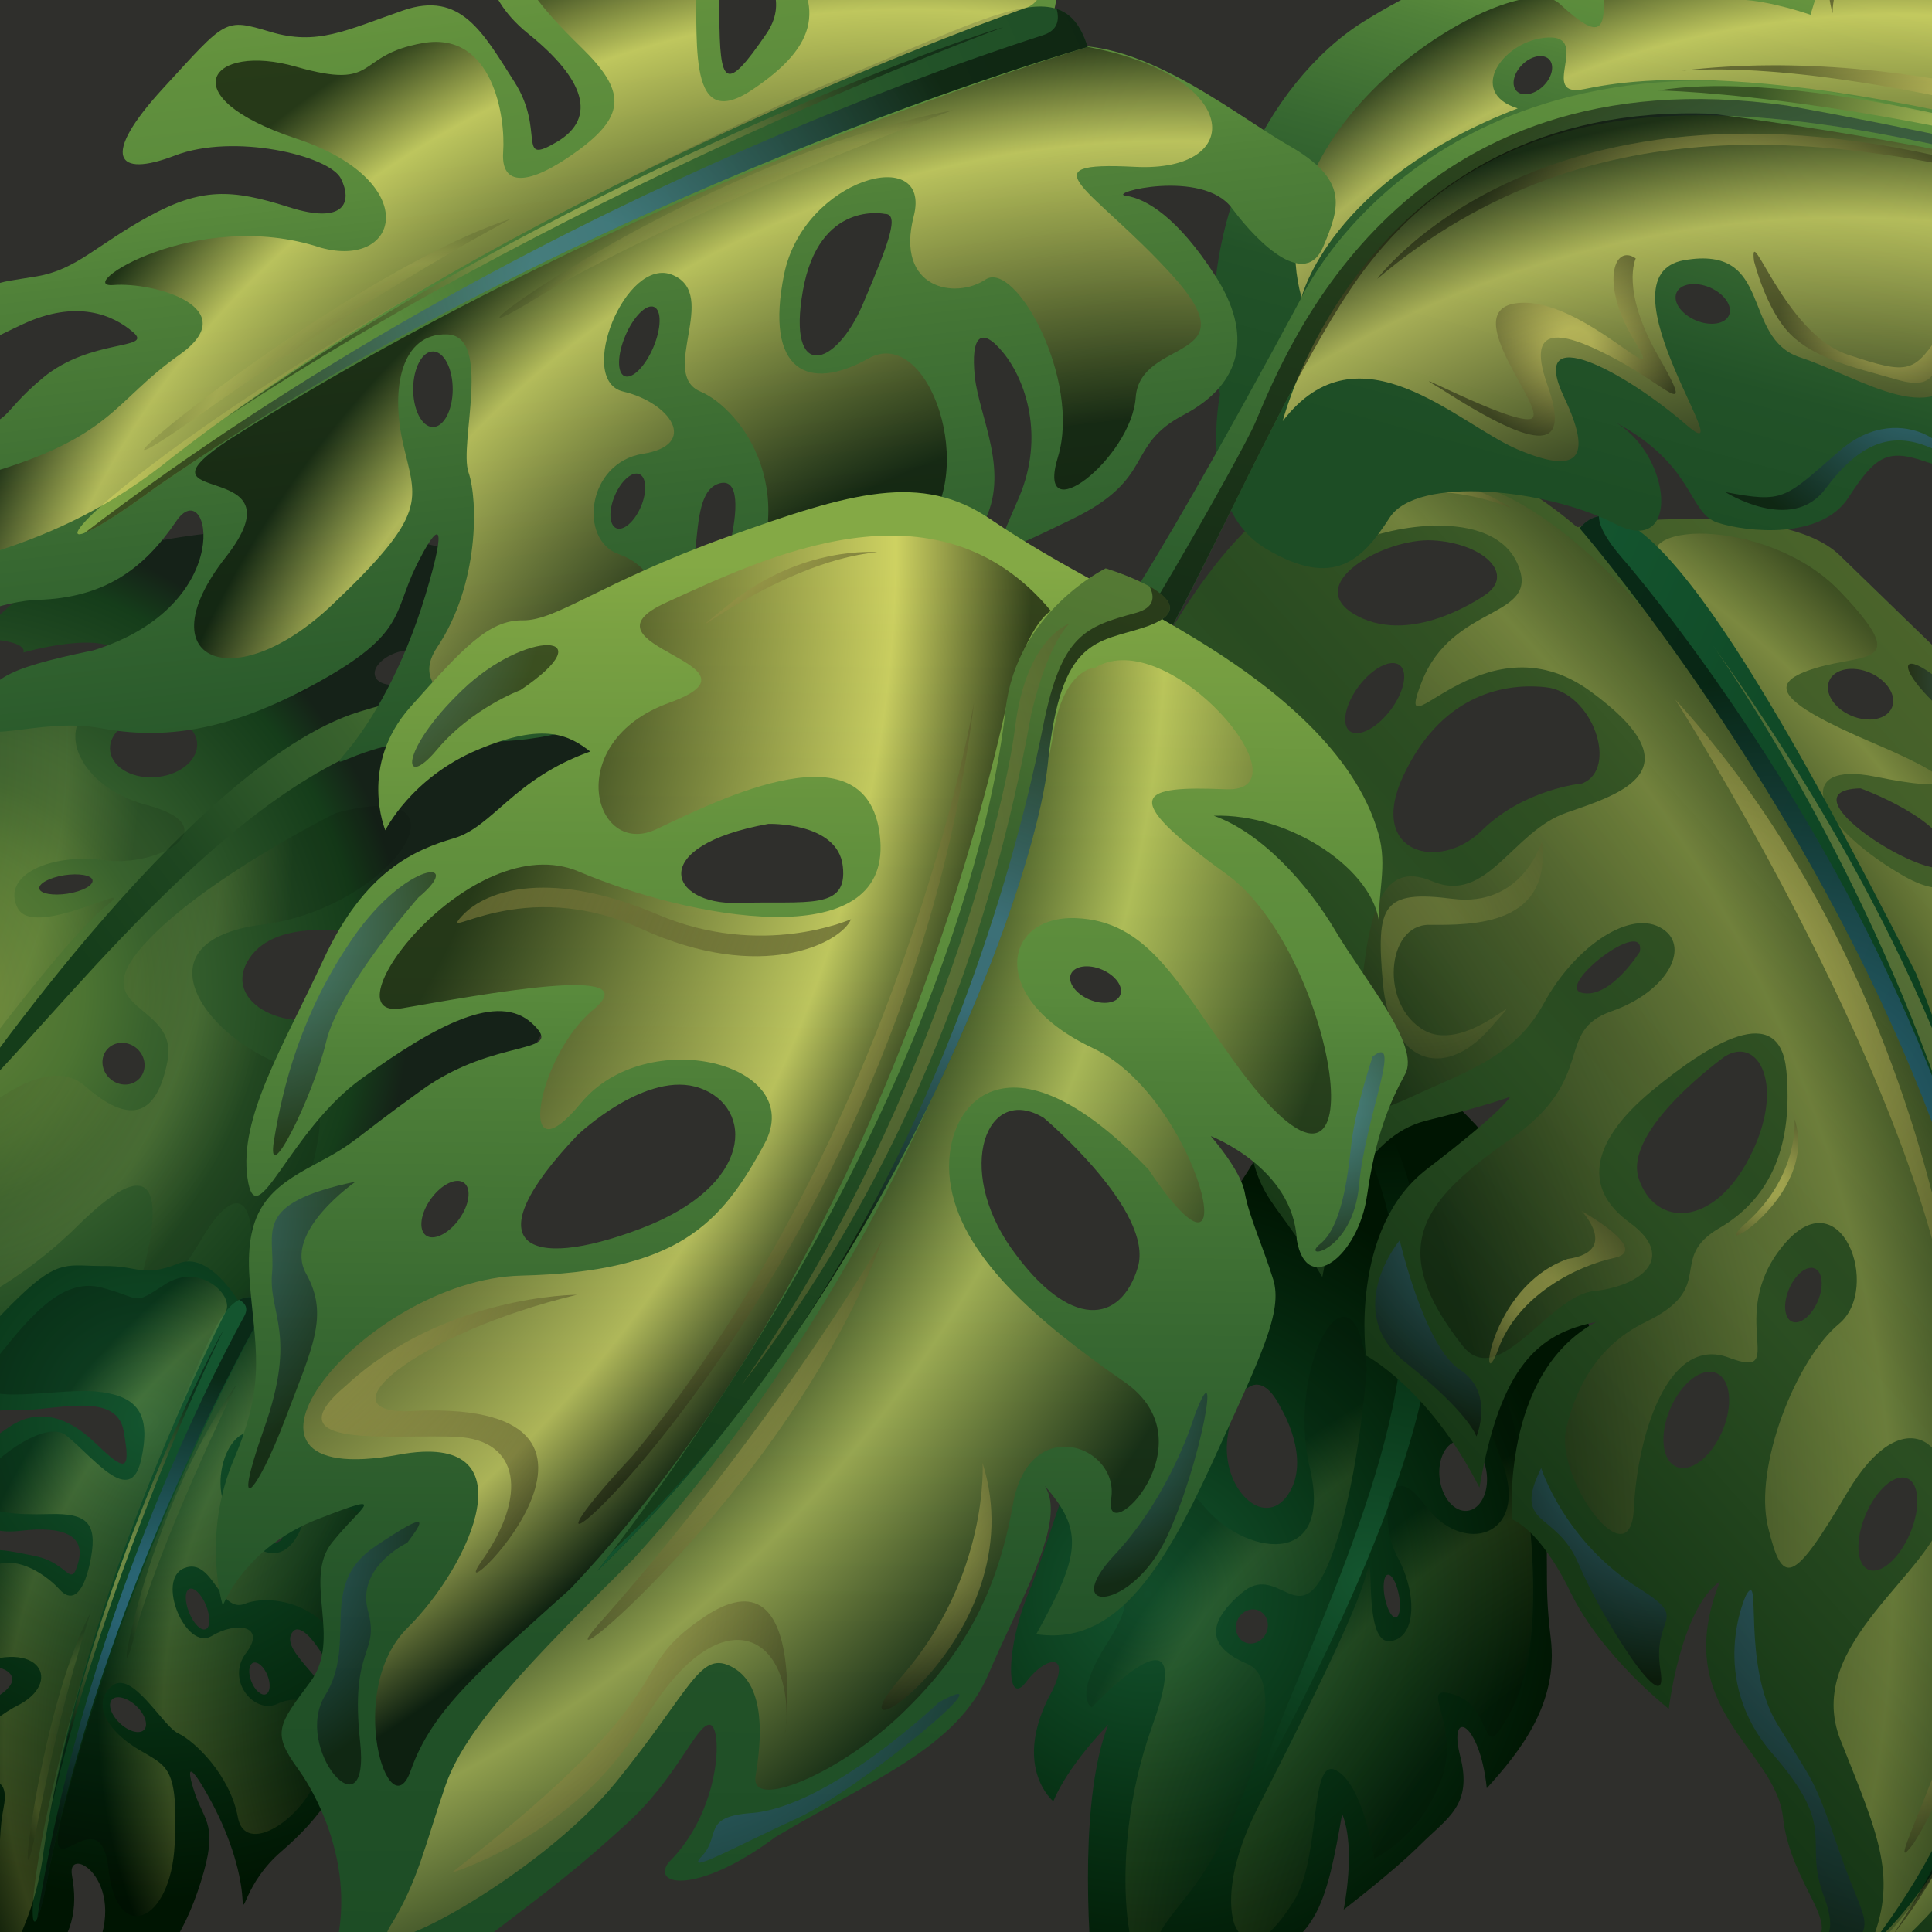 <?xml version="1.0" encoding="UTF-8"?><svg xmlns="http://www.w3.org/2000/svg" xmlns:xlink="http://www.w3.org/1999/xlink" viewBox="0 0 1000 1000"><defs><style>.by{fill:url(#bi);}.by,.bz,.ca,.cb,.cc,.cd,.ce,.cf,.cg,.ch,.ci,.cj,.ck,.cl,.cm,.cn,.co{opacity:.5;}.by,.ca,.cb,.cl{mix-blend-mode:multiply;}.cp{fill:url(#j);}.cq{fill:url(#am);}.cr{fill:url(#aq);}.cr,.cs,.ct,.cu,.cv,.cw,.cx,.cy,.cz,.da,.bz,.db,.dc,.dd,.de,.cc,.df,.cd,.ce,.dg,.dh,.cf,.di,.dj,.dk,.dl,.cg,.ch,.dm,.ci,.cj,.dn,.ck,.do,.dp,.cm,.dq,.dr,.ds,.dt,.du,.dv,.dw,.dx,.cn,.co,.dy,.dz,.ea,.eb,.ec,.ed,.ee{mix-blend-mode:screen;}.cr,.cw,.cz,.dx,.eb{opacity:.6;}.cs{fill:url(#bq);}.cs,.ct,.cx,.da,.db,.dc,.dd,.df,.di,.dj,.dl,.dm,.dn,.do,.dq,.ds,.dt,.dv,.dy,.dz,.ec,.ed{opacity:.4;}.ct{fill:url(#aa);}.cu{fill:url(#u);}.cu,.cv,.ea{opacity:.2;}.cv{fill:url(#az);}.cw{fill:url(#y);}.cx{fill:url(#bw);}.cy{fill:url(#ba);}.cy,.de,.dg,.dh,.dp,.du,.dw,.ee{opacity:.1;}.cz{fill:url(#z);}.da{fill:url(#r);}.bz{fill:url(#bs);}.ef{isolation:isolate;}.db{fill:url(#ac);}.dc{fill:url(#ah);}.dd{fill:url(#ax);}.ca{fill:url(#af);}.eg{fill:url(#g);}.cb{fill:url(#l);}.de{fill:url(#f);}.cc{fill:url(#bo);}.df{fill:url(#ab);}.eh{fill:url(#au);}.cd{fill:url(#bn);}.ce{fill:url(#bl);}.dg{fill:url(#bb);}.dh{fill:url(#as);}.cf{fill:url(#o);}.di{fill:url(#bu);}.ei{fill:url(#bc);}.ej{fill:#2f2f2c;}.dj{fill:url(#ap);}.dk{fill:url(#i);}.dk,.dr{opacity:.3;}.ek{fill:url(#av);}.dl{fill:url(#bg);}.cg{fill:url(#m);}.ch{fill:url(#bm);}.dm{fill:url(#k);}.ci{fill:url(#bd);}.el{fill:url(#ai);}.cj{fill:url(#ae);}.em{fill:url(#bh);}.en{fill:url(#aj);}.dn{fill:url(#bt);}.ck{fill:url(#n);}.eo{fill:url(#d);}.ep{fill:url(#x);}.do{fill:url(#bx);}.dp{fill:url(#ak);}.cm{fill:url(#br);}.dq{fill:url(#bv);}.eq{fill:none;}.er{fill:url(#bj);}.dr{fill:url(#h);}.ds{fill:url(#s);}.dt{fill:url(#ad);}.du{fill:url(#al);}.dv{fill:url(#t);}.dw{fill:url(#e);}.es{fill:url(#an);}.dx{fill:url(#ar);}.cn{fill:url(#p);}.et{fill:url(#c);}.co{fill:url(#bk);}.dy{fill:url(#bp);}.dz{fill:url(#q);}.eu{fill:url(#w);}.ea{fill:url(#ay);}.ev{fill:url(#ao);}.eb{fill:url(#be);}.ec{fill:url(#ag);}.ew{fill:url(#bf);}.ex{fill:url(#aw);}.ed{fill:url(#v);}.ee{fill:url(#at);}</style><radialGradient id="c" cx="685.97" cy="766.07" fx="685.97" fy="766.07" r="220.22" gradientTransform="translate(263.3 -148.53) rotate(23.08)" gradientUnits="userSpaceOnUse"><stop offset="0" stop-color="#14552f"/><stop offset=".54" stop-color="#073114"/><stop offset="1" stop-color="#001502"/></radialGradient><radialGradient id="d" cx="1214.13" cy="791.48" fx="1214.13" fy="791.48" r="274.24" gradientTransform="translate(1780.53 551.99) rotate(-156.92) scale(.73 -.84)" xlink:href="#c"/><radialGradient id="e" cx="880.18" cy="960.69" fx="880.18" fy="960.69" r="385.44" gradientTransform="translate(1780.53 551.99) rotate(-156.92) scale(.73 -.84)" gradientUnits="userSpaceOnUse"><stop offset=".64" stop-color="#000"/><stop offset=".9" stop-color="#ffec74"/><stop offset="1" stop-color="#000"/></radialGradient><radialGradient id="f" cx="976.85" cy="941.21" fx="976.85" fy="941.21" r="378.35" xlink:href="#e"/><linearGradient id="g" x1="1008.99" y1="104.65" x2="710.56" y2="748.82" gradientTransform="translate(263.3 -148.53) rotate(23.08)" gradientUnits="userSpaceOnUse"><stop offset="0" stop-color="#566b2d"/><stop offset=".31" stop-color="#3e5c28"/><stop offset=".41" stop-color="#315123"/><stop offset=".51" stop-color="#294b21"/><stop offset=".56" stop-color="#2b4e22"/><stop offset=".78" stop-color="#183917"/><stop offset="1" stop-color="#0b2c0d"/></linearGradient><radialGradient id="h" cx="373.25" cy="876.66" fx="373.25" fy="876.66" r="790.75" gradientTransform="translate(254.57 -143.12) rotate(23.08) scale(1.01 .98)" xlink:href="#e"/><radialGradient id="i" cx="624.1" cy="654.96" fx="624.1" fy="654.96" r="552.35" gradientTransform="translate(254.57 -143.12) rotate(23.08) scale(1.01 .98)" gradientUnits="userSpaceOnUse"><stop offset=".74" stop-color="#000"/><stop offset=".9" stop-color="#ffec74"/><stop offset="1" stop-color="#000"/></radialGradient><linearGradient id="j" x1="675.36" y1="473.13" x2="1120.44" y2="473.13" gradientTransform="translate(263.3 -148.53) rotate(23.08)" gradientUnits="userSpaceOnUse"><stop offset="0" stop-color="#14552f"/><stop offset="1" stop-color="#073114"/></linearGradient><radialGradient id="k" cx="1019.36" cy="140.09" fx="1019.36" fy="140.09" r="549.04" gradientTransform="translate(254.57 -143.12) rotate(23.08) scale(1.01 .98)" gradientUnits="userSpaceOnUse"><stop offset=".15" stop-color="#ffec74"/><stop offset="1" stop-color="#000"/></radialGradient><radialGradient id="l" cx="893.23" cy="417.29" fx="893.23" fy="417.29" r="239.68" gradientTransform="translate(254.57 -143.12) rotate(23.08) scale(1.01 .98)" gradientUnits="userSpaceOnUse"><stop offset=".15" stop-color="#4382c2"/><stop offset="1" stop-color="#000"/></radialGradient><radialGradient id="m" cx="1051.94" cy="560.64" fx="1051.94" fy="560.64" r="276.15" xlink:href="#l"/><radialGradient id="n" cx="900.96" cy="595.03" fx="900.96" fy="595.03" r="121.28" xlink:href="#l"/><radialGradient id="o" cx="784.57" cy="514.49" fx="784.57" fy="514.49" r="116.12" xlink:href="#l"/><radialGradient id="p" cx="918.79" cy="143.93" fx="918.79" fy="143.93" r="66.27" xlink:href="#l"/><radialGradient id="q" cx="814.7" cy="379.79" fx="814.7" fy="379.79" r="352.89" xlink:href="#k"/><radialGradient id="r" cx="1060.85" cy="648.94" fx="1060.85" fy="648.94" r="108.79" xlink:href="#k"/><radialGradient id="s" cx="576.43" cy="190.96" fx="576.43" fy="190.96" r="88.65" xlink:href="#k"/><radialGradient id="t" cx="895.64" cy="445.19" fx="895.64" fy="445.19" r="47.07" xlink:href="#k"/><radialGradient id="u" cx="678.26" cy="393.2" fx="678.26" fy="393.2" r="116.32" xlink:href="#k"/><radialGradient id="v" cx="808.45" cy="546.74" fx="808.45" fy="546.74" r="76.48" xlink:href="#k"/><linearGradient id="w" x1="824.45" y1="-208.67" x2="871.04" y2="124.4" gradientTransform="translate(263.3 -148.53) rotate(23.08)" gradientUnits="userSpaceOnUse"><stop offset="0" stop-color="#84a945"/><stop offset=".05" stop-color="#7aa142"/><stop offset=".21" stop-color="#61903d"/><stop offset=".31" stop-color="#598a3c"/><stop offset=".36" stop-color="#508139"/><stop offset=".56" stop-color="#376831"/><stop offset=".78" stop-color="#225228"/><stop offset="1" stop-color="#1d4d25"/></linearGradient><linearGradient id="x" x1="781.71" y1="-257.2" x2="916.81" y2="429.97" gradientTransform="translate(263.3 -148.53) rotate(23.08)" gradientUnits="userSpaceOnUse"><stop offset="0" stop-color="#84a945"/><stop offset=".05" stop-color="#7aa142"/><stop offset=".21" stop-color="#61903d"/><stop offset=".31" stop-color="#598a3c"/><stop offset=".32" stop-color="#56873b"/><stop offset=".47" stop-color="#3f7033"/><stop offset=".56" stop-color="#376831"/><stop offset=".78" stop-color="#225228"/><stop offset="1" stop-color="#1d4d25"/></linearGradient><radialGradient id="y" cx="902.55" cy="266.28" fx="902.55" fy="266.28" r="504.07" gradientTransform="translate(254.57 -143.12) rotate(23.08) scale(1.01 .98)" xlink:href="#e"/><radialGradient id="z" cx="952.14" cy="444.86" fx="952.14" fy="444.86" r="589.29" gradientTransform="translate(254.57 -143.12) rotate(23.08) scale(1.01 .98)" xlink:href="#e"/><radialGradient id="aa" cx="685.96" cy="-5.73" fx="685.96" fy="-5.73" r="127.88" xlink:href="#k"/><radialGradient id="ab" cx="788.05" cy="-111.93" fx="788.05" fy="-111.93" r="112.44" xlink:href="#k"/><radialGradient id="ac" cx="782.18" cy="3.97" fx="782.18" fy="3.97" r="59.09" xlink:href="#k"/><radialGradient id="ad" cx="635.26" cy="77.4" fx="635.26" fy="77.4" r="57.03" xlink:href="#k"/><radialGradient id="ae" cx="800.16" cy="16.72" fx="800.16" fy="16.72" r="104.5" xlink:href="#l"/><radialGradient id="af" cx="857.55" cy="109.46" fx="857.55" fy="109.46" r="318.26" xlink:href="#l"/><radialGradient id="ag" cx="782.9" cy="-97.4" fx="782.9" fy="-97.4" r="113.92" xlink:href="#k"/><radialGradient id="ah" cx="731.48" cy="-169.59" fx="731.48" fy="-169.59" r="40.96" xlink:href="#k"/><radialGradient id="ai" cx="-13.57" cy="725.44" fx="-13.57" fy="725.44" r="248.43" gradientTransform="translate(263.3 -148.53) rotate(23.08)" gradientUnits="userSpaceOnUse"><stop offset="0" stop-color="#6e8a3a"/><stop offset=".16" stop-color="#597c35"/><stop offset=".31" stop-color="#4c7432"/><stop offset=".45" stop-color="#39622d"/><stop offset=".56" stop-color="#315b2b"/><stop offset=".78" stop-color="#1e4620"/><stop offset=".89" stop-color="#153d1a"/><stop offset=".99" stop-color="#152218"/></radialGradient><linearGradient id="aj" x1="255.06" y1="415.71" x2="92.03" y2="704.51" gradientTransform="translate(263.3 -148.53) rotate(23.08)" gradientUnits="userSpaceOnUse"><stop offset="0" stop-color="#6e8a3a"/><stop offset=".16" stop-color="#597c35"/><stop offset=".31" stop-color="#4c7432"/><stop offset=".45" stop-color="#39622d"/><stop offset=".56" stop-color="#315b2b"/><stop offset=".78" stop-color="#1e4620"/><stop offset="1" stop-color="#153d1a"/></linearGradient><radialGradient id="ak" cx="-126.48" cy="1087.56" fx="-126.48" fy="1087.56" r="385.59" gradientTransform="translate(489.71 -342.09) rotate(41.41) scale(1.01 .98)" xlink:href="#e"/><radialGradient id="al" cx="-29.62" cy="1068.11" fx="-29.62" fy="1068.11" r="378.25" gradientTransform="translate(489.71 -342.09) rotate(41.41) scale(1.01 .98)" xlink:href="#e"/><linearGradient id="am" x1="-15.12" y1="34.2" x2="327.26" y2="632.79" xlink:href="#w"/><linearGradient id="an" x1="-66.93" y1="465.87" x2="386.11" y2="-12.79" xlink:href="#w"/><radialGradient id="ao" cx="158.69" cy="250.54" fx="158.69" fy="250.54" r="209.52" xlink:href="#l"/><radialGradient id="ap" cx="158.77" cy="217.48" fx="158.77" fy="217.48" r="160.84" xlink:href="#k"/><radialGradient id="aq" cx="607.52" cy="524.46" fx="607.52" fy="524.46" r="561.06" gradientTransform="translate(254.57 -143.12) rotate(23.08) scale(1.01 .98)" xlink:href="#e"/><radialGradient id="ar" cx="449.53" cy="494.34" fx="449.53" fy="494.34" r="536.72" gradientTransform="translate(254.57 -143.12) rotate(23.08) scale(1.01 .98)" xlink:href="#e"/><radialGradient id="as" cx="331.61" cy="291.21" fx="331.61" fy="291.21" r="199.23" gradientTransform="translate(254.57 -143.12) rotate(23.08) scale(1.01 .98)" xlink:href="#e"/><radialGradient id="at" cx="137.5" cy="394.48" fx="137.5" fy="394.48" r="147.5" gradientTransform="translate(254.57 -143.12) rotate(23.08) scale(1.01 .98)" xlink:href="#e"/><radialGradient id="au" cx="175.32" cy="886.93" fx="175.32" fy="886.93" r="247.61" xlink:href="#c"/><linearGradient id="av" x1="67.9" y1="183.37" x2="-99.01" y2="397.64" gradientTransform="translate(-24.86 571.61) rotate(-21.86)" xlink:href="#j"/><radialGradient id="aw" cx="-591.39" cy="191.93" fx="-591.39" fy="191.93" r="209.49" gradientTransform="translate(372.65 595.3) rotate(-21.86) scale(.61 .56)" xlink:href="#l"/><radialGradient id="ax" cx="-591.28" cy="158.89" fx="-591.28" fy="158.89" r="160.82" gradientTransform="translate(372.65 595.3) rotate(-21.86) scale(.61 .56)" xlink:href="#k"/><radialGradient id="ay" cx="-142.48" cy="465.84" fx="-142.48" fy="465.84" r="561.13" gradientTransform="translate(372.65 595.3) rotate(-21.86) scale(.61 .56)" xlink:href="#e"/><radialGradient id="az" cx="-300.47" cy="435.71" fx="-300.47" fy="435.71" r="536.78" gradientTransform="translate(372.65 595.3) rotate(-21.86) scale(.61 .56)" xlink:href="#e"/><radialGradient id="ba" cx="-418.41" cy="232.62" fx="-418.41" fy="232.62" r="199.21" gradientTransform="translate(372.65 595.3) rotate(-21.86) scale(.61 .56)" xlink:href="#e"/><radialGradient id="bb" cx="-612.55" cy="335.85" fx="-612.55" fy="335.85" r="147.49" gradientTransform="translate(372.65 595.3) rotate(-21.86) scale(.61 .56)" xlink:href="#e"/><linearGradient id="bc" x1="320" y1="343.27" x2="594.85" y2="1002.45" xlink:href="#w"/><radialGradient id="bd" cx="-7.2" cy="529.62" fx="-7.2" fy="529.62" r="702.75" gradientTransform="translate(178.66 -242.62) rotate(23.08) scale(1.12 1.15)" gradientUnits="userSpaceOnUse"><stop offset=".74" stop-color="#000"/><stop offset=".85" stop-color="#ffec74"/><stop offset="1" stop-color="#000"/></radialGradient><radialGradient id="be" cx="-102.91" cy="547.13" fx="-102.91" fy="547.13" r="630.16" gradientTransform="translate(178.66 -242.62) rotate(23.08) scale(1.12 1.15)" xlink:href="#e"/><linearGradient id="bf" x1="412.47" y1="158.57" x2="480.8" y2="792.11" xlink:href="#aj"/><radialGradient id="bg" cx="312.68" cy="532.03" fx="312.68" fy="532.03" r="417" gradientTransform="translate(178.66 -242.62) rotate(23.08) scale(1.12 1.15)" xlink:href="#k"/><linearGradient id="bh" x1="419.38" y1="722.85" x2="496.55" y2="722.85" xlink:href="#j"/><radialGradient id="bi" cx="528.54" cy="481.07" fx="528.54" fy="481.07" r="132.87" gradientTransform="translate(178.66 -242.62) rotate(23.08) scale(1.12 1.15)" xlink:href="#l"/><linearGradient id="bj" x1="419.14" y1="813.99" x2="496.72" y2="813.99" xlink:href="#j"/><radialGradient id="bk" cx="210.62" cy="735.6" fx="210.62" fy="735.6" r="121.53" gradientTransform="translate(178.66 -242.62) rotate(23.08) scale(1.12 1.15)" xlink:href="#l"/><radialGradient id="bl" cx="207.17" cy="594.05" fx="207.17" fy="594.05" r="101.96" gradientTransform="translate(178.66 -242.62) rotate(23.08) scale(1.12 1.15)" xlink:href="#l"/><radialGradient id="bm" cx="305.65" cy="855.58" fx="305.65" fy="855.58" r="114.12" gradientTransform="translate(178.66 -242.62) rotate(23.08) scale(1.12 1.15)" xlink:href="#l"/><radialGradient id="bn" cx="651.25" cy="648.68" fx="651.25" fy="648.68" r="80.89" gradientTransform="translate(178.66 -242.62) rotate(23.08) scale(1.12 1.15)" xlink:href="#l"/><radialGradient id="bo" cx="173.18" cy="446.38" fx="173.18" fy="446.38" r="112.47" gradientTransform="translate(178.66 -242.62) rotate(23.08) scale(1.12 1.15)" xlink:href="#l"/><radialGradient id="bp" cx="386.86" cy="531.14" fx="386.86" fy="531.14" r="242.32" gradientTransform="translate(178.66 -242.62) rotate(23.08) scale(1.12 1.15)" xlink:href="#k"/><radialGradient id="bq" cx="448.48" cy="692.79" fx="448.48" fy="692.79" r="169.59" gradientTransform="translate(178.66 -242.62) rotate(23.08) scale(1.12 1.15)" xlink:href="#k"/><radialGradient id="br" cx="700.16" cy="480.95" fx="700.16" fy="480.95" r="70.46" gradientTransform="translate(178.66 -242.62) rotate(23.08) scale(1.12 1.15)" xlink:href="#l"/><radialGradient id="bs" cx="517.38" cy="809.99" fx="517.38" fy="809.99" r="204.17" gradientTransform="translate(178.66 -242.62) rotate(23.08) scale(1.12 1.15)" xlink:href="#l"/><radialGradient id="bt" cx="259.17" cy="737.19" fx="259.17" fy="737.19" r="204.08" gradientTransform="translate(178.66 -242.62) rotate(23.08) scale(1.12 1.15)" xlink:href="#k"/><radialGradient id="bu" cx="389.11" cy="845.36" fx="389.11" fy="845.36" r="232.58" gradientTransform="translate(178.66 -242.62) rotate(23.08) scale(1.12 1.15)" xlink:href="#k"/><radialGradient id="bv" cx="184.13" cy="510.63" fx="184.13" fy="510.63" r="299.24" gradientTransform="translate(178.66 -242.62) rotate(23.08) scale(1.12 1.15)" xlink:href="#k"/><radialGradient id="bw" cx="606.61" cy="730.35" fx="606.61" fy="730.35" r="86.63" gradientTransform="translate(178.66 -242.62) rotate(23.08) scale(1.12 1.15)" xlink:href="#k"/><radialGradient id="bx" cx="309.61" cy="350.5" fx="309.61" fy="350.5" r="113.56" gradientTransform="translate(178.66 -242.62) rotate(23.08) scale(1.12 1.15)" xlink:href="#k"/></defs><g class="ef"><g id="a"><rect class="ej" x="-85.74" y="-53.76" width="1206.79" height="1145.47"/></g><g id="b"><g><g><g><path class="et" d="M598.55,677.15c44.84-67.34,69.96-99.2,72.69-130,36.46-12.41,84.75,6.86,132.04,90.85,0,0,53.18,99.8,17.6,169.77-7.87-19.33-11.26-14.12-11.26-14.12,0,0-2.63-29.03-11.45-35.47,4.76,53.91,.41,56.04,4.48,89.7,4.15,33.67-15.69,58.51-33.1,77.69-3.59-34.79-20.22-41.87-13.73-16.49,6.5,25.37-6.6,31.77-20.63,45.72-14,13.99-39.72,33.63-39.72,33.63,0,0,6.6-31.76-.78-49.55-7.99,45.81-12.77,65.07-45.28,76.49-32.51,11.4-31.2-5.35-50.5,15.71-19.36,21.03-29.01,35.52-32.64,.75-3.64-34.84-6.97-102.76,7.36-139.19-22.69,23.58-28.41,39.72-28.41,39.72,0,0-20.58-16.72-2.82-53.02,13.97-24.66-.64-22.9-11.26-8.77-10.6,14.05-10.79-17.97,1.67-47.2s20.91-78.87,65.75-146.23Zm163.18,104.28c6.4-2.62,9.58-12.54,7.15-22.26-2.41-9.7-9.56-15.5-15.95-12.88-6.39,2.55-9.58,12.54-7.16,22.26,2.4,9.71,9.57,15.47,15.96,12.87Zm-44.86,46.01c1.28,6.02,3.88,10.41,5.82,9.67,1.96-.67,2.51-6.15,1.24-12.22-1.25-6.12-3.91-10.45-5.83-9.77-1.93,.71-2.51,6.22-1.24,12.32Zm27.12-173.8c.3,6.78,3.34,11.77,6.77,11.22,3.39-.57,5.86-6.57,5.55-13.35-.35-6.77-3.41-11.74-6.78-11.13-3.4,.55-5.9,6.5-5.54,13.26Zm-99.56,196.46c4.14,1.76,9.07-.49,11.03-5.08,1.94-4.56,.15-9.68-3.99-11.44-4.09-1.74-9.04,.5-10.98,5.06s-.14,9.72,3.94,11.46Zm-9.1-105.84c-3.41,26.01,18.83,47.86,31.36,29.32,12.52-18.62-3.9-45.12-3.9-45.12-11.14-22.51-24.06-10.25-27.46,15.8Z"/><path class="eo" d="M653.67,918.74c7.06-35.54,74.43-157.58,72.44-239.57-7.02-105.42-54.88-132.02-54.88-132.02,0,0,58.52-6.51,69.22,130.98,5.62,76.92-86.78,240.6-86.78,240.6Z"/></g><path class="dw" d="M639.08,996.33s-8.9-19.74,12.27-61.27c21.13-41.55,50.46-99.54,55.7-119.91,5.21-20.41-2.26,34.96,11.91,34.29,14.08-.61,14.91-24.17,4.53-43.23-10.34-19.06-5.66-54.29,13.95-27.32,19.68,26.99,54.17,16.42,40.3-21.43-13.9-37.81-24.71-53.05-21.85-65.14,2.82-12.1,27.34,14.3,35.14,88.11,7.78,73.83-3.75,98.12-13.9,113.77-10.11,15.65-5.43-11.58-24.95-17.22-19.5-5.68,4.96,15.39-6.51,45.06-11.53,29.71-34.33,39.92-34.33,39.92,0,0-5.57-38.24-19.75-45.63-14.15-7.39-7.49,44.68-21.95,67.77-14.48,23.12-24.65,25.41-30.58,12.25Z"/><path class="de" d="M707.46,708.46s-4.71,65.36-20.07,101.41c-15.35,36.04-25.35-1.94-44.71,14.65-19.39,16.58-16.71,28.34,2.83,36.66,19.52,8.32,5.53,55.58-12.39,90.47-17.96,34.9-29.68,37.05-37.93,60.1-8.29,23.08-24.34-47.58,1.18-118.28,25.52-70.73-31.21-9.77-31.21-9.77,0,0-10.43-4.44,8.23-33.72,18.64-29.36,5-29.81-17.63-12.87-22.6,17.01,45.52-85.18,66.48-58.59,20.95,26.7,68.4,34.49,55.71-18.78-12.68-53.3,22.64-114.49,29.5-51.28Z"/></g><g><path class="eg" d="M1086.45,886.48s4.21-39.97,28.56-74.54c24.29-34.55-21.69-99.05-21.69-99.05l32,26.04s-.27-21.81,9.86-53.08c10.14-31.32-1.74-59.57-15.4-76.27-13.63-16.65-30.68-25.43-30.68-25.43l31.1,13.25s4.8-15-10.11-39.93c-14.94-24.94-18.15-51.1-19.79-73.48-2.12-28.78-42.67-64.65-42.67-64.65l28.2,1.2s-3.53-21.63-25.87-40.48c-22.33-18.75-66.1-62.2-97.78-92.71-31.68-30.53-135.89-14.53-135.89-14.53-79.57-68.01-155.64-43.12-213.55,59.17-56.62,102.89,32.77,170.34,39.95,232.23,7.13,61.95,11.93,46.91,41.75,96.78,5.52-31.7,21.49-72.91,53.61-80.9,32.17-7.98,43.58-12.4,43.58-12.4,0,0-2.8,6.58-43.01,37.39-40.33,30.88-31.58,96.53-31.58,96.53,0,0,32.67,17.05,58.72,68.35,11.01-63.42,30.76-79.8,60.43-85.74-49.76,26.86-43.55,102.21-43.55,102.21,0,0,14.08,4.46,30.26,37.69,16.15,33.19,50.86,60.38,50.86,60.38,0,0,6.06-51.62,26.55-66.09-26.55,66.09,28.64,86.48,32.57,122.2,3.89,35.78,32.99,57.43,13.38,66.1-19.65,8.68-30.78,53.5-11.6,38.44,19.16-15.08,23.46-10.14,80.16-49.46,80.35-46.29,62.23-123.7,62.23-123.7l19.42,14.47ZM719.83,367.41c-7.1,9.43-16.54,14.38-21.13,11.07-4.56-3.35-2.54-13.72,4.52-23.21,7.09-9.43,16.56-14.41,21.17-11.03,4.54,3.3,2.55,13.67-4.56,23.17Zm-17.3-48.62c-29.95-15.86,14.05-40.49,39-39.1,25.01,1.32,42.46,16.52,28.23,27.49,0,0-37.3,27.47-67.23,11.61Zm116.33,86.74s-29.93,2.74-51.9,24.34c-21.92,21.58-59.34,11.89-40.66-28.2,18.67-40.03,49.43-48.59,73.84-45.95,24.4,2.63,37.8,42.43,18.73,49.81Zm.08,108.39c-14.66-3.15,33.06-40.1,29.84-21.33,0,0-15.21,24.48-29.84,21.33Zm127.87-161.54c2.62-6.15,12.02-8.02,20.96-4.22s14.12,11.9,11.5,18.05c-2.64,6.2-12.04,8.06-21,4.25s-14.1-11.87-11.46-18.07Zm-41.14,246.49c-18.91,36.86-49.06,36.37-57.47,11.16-8.35-25.29,44.47-63.14,44.47-63.14,17.53-11.13,31.88,15.12,12.99,51.98Zm57.33-190.81s45.74,16.38,46.54,36.87c.86,20.48-91.61-35.94-46.54-36.87Zm-95.33,351.1c-7.48-3.18-8.89-16.57-3.18-29.97,5.69-13.36,16.35-21.67,23.83-18.49s8.87,16.64,3.18,30c-5.71,13.4-16.33,21.66-23.83,18.47Zm59.92-75.06c-4.1-1.75-4.8-9.33-1.57-16.93s9.19-12.35,13.29-10.6c4.1,1.75,4.81,9.34,1.57,16.93s-9.2,12.34-13.3,10.6Zm39.55,128.33c-6.36-2.71-6.99-15.49-1.45-28.51,5.55-13.02,15.19-21.4,21.55-18.69,6.32,2.69,6.94,15.45,1.4,28.47-5.55,13.02-15.18,21.42-21.5,18.73Z"/><g><path class="dr" d="M1049.36,778.66c-7.41-47.33-36.67-206.56-109.91-334.15-87.02-151.67-170.55-229.09-242.73-187.05-56.65,39.38-15.33,32.22,6.24,22.8,21.58-9.38,70.83-16.3,82.71,12,11.88,28.3-33.89,19.64-49.86,60.86-15.96,41.22,31.38-36.19,87.36,4.66,56.02,40.93,15.72,53.13-12.37,62.87-28.1,9.7-41.05,47.59-69.41,35.51-28.37-12.09-33.89,19.59-38,70.46-4.16,50.93-.65,53.96,27.23,41.06,27.81-12.95,53.44-20.6,68.42-48.27,14.96-27.7,42.94-48.31,59.94-39.53,16.97,8.81,5.02,33.12-24.94,43.58-29.99,10.45-6.67,34.34-52.11,66.08-45.43,31.74-65.26,55.84-24.85,107.07,18.71,23.43,44.52-25.91,67.92-28.35,23.38-2.4,43.94-16.87,18.37-35.54-25.62-18.64-18.22-43.35,11.38-67.9,29.58-24.52,66.53-47.51,69.89-10.44,3.36,36.99-7.01,65.11-34.6,81.22-27.63,16.1-.59,30.45-38.34,48.72-22.11,10.7-35.09,29.95-41.09,55.25-5.98,25.32,33.28,79.24,35.07,41.27,1.82-37.91,17.62-90,49.23-78.1,31.66,11.95-2.18-21.07,27.86-57.86,30-36.71,51.35,21.88,29.12,40.33-22.22,18.38-44.29,74-36.78,105.09,7.52,31.06,12.67,30.18,41.2-18.04,28.55-48.24,55.73-25.85,50.99,7.74-4.73,33.64-74.7,70.37-54.62,120.75,20.03,50.32,30.09,71.65,15.01,107.05-.8,1.89-1.23,3.4-1.49,4.6,73.13-71.62,85.73-166.08,83.17-233.72Z"/><path class="dk" d="M1100.59,811.99c13.95-32.74-1.69-40.97-12.69-75.1-11-34.1-11.93-46.89,5.29-34.88,17.24,11.98,17.96-4.76,23.42-28.75,5.44-24.01-16.04-67.23-39.81-78.88-23.79-11.71-13.5-32.08,13.53-20.56,27.05,11.52-19.25-22.16-18.7-49.79,.58-27.59,13.09-26.94-24.73-69.36-37.79-42.4-15.75,25.81-62.96-2.08-47.22-27.79-54.72-58.9-13.51-50.63,41.15,8.25,50.69,4.57-.63-17.29-51.35-21.88-55.32-31.29-29.72-38.98,25.63-7.67,49.71-.48,12.14-39.74-37.52-39.25-115.24-36.7-91.66-9.64,23.55,27.1,198.79,282.89,190.84,496.28,0,0-.65-4.97-2.04-13.92,2.56,67.63-10.04,162.1-83.17,233.72-4,21.29,77.44-60.52,87.99-110.23,11.2-52.48,2.09-61.05,16.28-45.68,14.21,15.31,16.15-11.68,30.12-44.48Z"/></g><path class="cp" d="M817.64,273.41s379.62,437.83,150.05,734.37c0,0,170.84-133.67,24.13-503.8-67.26-131.87-142.67-268.32-174.18-230.57Z"/><path class="dm" d="M886.21,333.55s280.48,389.47,94.08,667.19c0,0,212.24-240.95-94.08-667.19Z"/><path class="cb" d="M839.74,288.98c-8.98-10.34-12.13-17.19-12.15-21.74-3.67,.62-7,2.61-9.95,6.17,0,0,299.59,345.65,205.47,630.7,97.07-273.93-157.33-585.24-183.37-615.13Z"/><path class="cg" d="M903.74,825.71s-20.39,42.93,13.91,82.26c34.3,39.44,15.38,43.77,26.27,73.17,10.92,29.41-7.09,21.73-18.61,43.68-11.45,21.97,12.31,1.15,29.53-14.27,17.2-15.36,10.28-14.17-3.01-52.89-13.32-38.67-13.03-34.41-31.85-65.18-18.82-30.72-7.71-81.75-16.24-66.77Z"/><path class="ck" d="M797.71,759.87s11.96,38.11,51.02,62.51c26.65,16.62,6.04,13.43,10.74,42.25,4.76,28.85-30.81-27.54-42.42-55.23-11.62-27.67-34.53-18.86-19.33-49.53Z"/><path class="cf" d="M724.49,641.98s12.75,54.92,31.06,66.9c18.33,11.91,8.65,34.63,8.65,34.63,0,0-3.46-11.81-36.82-38.4-33.34-26.62-2.88-63.13-2.88-63.13Z"/><path class="cn" d="M1001.95,350.38s40.13,29.44,51.31,48.16c11.21,18.73,.5,6.38-13.16,8.35-13.57,1.93,17.14,1.07-20.29-27.25-37.41-28.36-40.71-46.8-17.86-29.26Z"/><path class="dz" d="M867.14,362.1s134.06,209.88,144.48,340.26c10.44,130.4,28.18-151.09-144.48-340.26Z"/><path class="da" d="M1026.73,813.05s4.27,76.1-36.15,140.98c-22.05,29.31,38.67-79.51,36.15-140.98Z"/><path class="ds" d="M692.26,267.95s38.97-33.98,83.58-8.77c25.51,14.97-34.51-23.97-83.58,8.77Z"/><path class="dv" d="M928.88,579.32s2.57,28.97-24.89,53.44c-24.13,21.74,38.32-12.56,24.89-53.44Z"/><path class="cu" d="M798.11,435.36s-9.86,34.5-46.22,29.87c-36.35-4.64-39.69,3.21-36.12,43.51,3.62,40.22,30.63,51.73,55.43,23.61,24.79-28.22-10.78,13.96-33.97,.98-23.18-12.99-19.71-54.88,2.55-54.64,22.27,.12,63.55,.68,58.34-43.34Z"/><path class="ed" d="M818.69,626.88s36.17,20.08,16.85,24.21c-19.32,4.15-49.67,19.1-60.04,47.2-10.37,28.09-5.59-31.79,35.87-46.65,27.21-3.95,7.33-24.76,7.33-24.76Z"/></g><g><g><path class="eu" d="M1430.32,352.46s21.57-35.68,6.77-94.64c-14.75-58.98-26.13-88.55-43.87-125.52-17.77-36.99-56.61-58.19-56.61-58.19l-40.01,7.73,33.56-15.14s-23.69-37.97-80.78-57.66c-35.2,11.37-44.33,29.18-53.78,25.15s35.77-39.03,35.77-39.03c0,0-68.34-30.61-108.27-30.6l-54.86,46.32,28.28-51.46-45.47-13.17s-29.74,13.69-79,1.93c0,0-21.85,6.23-34.88,6.86l-9.91,34.46-13.82-1.2,2.59-36.08s-15.07,9.03-45.3-2.26c-30.32-11.39-62.33,7.47-62.33,7.47l2.91,30.72-16.66-13.36s-38.88,5.16-88.94,36.43c-50.08,31.36-90.1,110.33-74.24,192.94,0,0-12.09,58.34,23.54,79.69,35.58,21.36,50.16,5.86,64.28-15.93,14.08-21.92,81.38-14.92,116.7,3.23,34.04,17.62,29.47-35.45,.07-52.6,41.55,22.33,37.48,46.91,52.92,51.96,15.42,4.99,53.63,8.92,67.76-12.96,14.1-21.81,20.36-25.35,39.87-18.62,19.48,6.72,36.86,3.36,31.66-14.39-5.26-17.73,7.57-21.49,21.97,4.75,14.32,26.25,36.32,4.6,69.29,17.07,32.98,12.51,84.06-13.69,117.4,12.91,4.75-33.61-18.93-52.97-32.9-65.1-13.97-12.17,32.96-6.08,59.43,51.63,52.94,25.62,169.45,115.53,126,165.19,55.01-16.83,40.85-58.52,40.85-58.52ZM799.04,44.28c-4.6,4.59-10.76,5.91-13.87,3.01-3.12-2.96-1.93-9.08,2.6-13.7,4.56-4.62,10.77-5.92,13.89-3.04,3.09,2.97,1.91,9.11-2.62,13.73Zm78.69,121.54c-7.55-3.22-11.98-9.61-9.98-14.29s9.68-5.94,17.24-2.73c7.48,3.19,11.95,9.6,9.95,14.31-1.99,4.68-9.72,5.9-17.2,2.71Zm221.19,4.71c-15.32-6.53-25.57-16.79-22.95-22.96,2.62-6.14,17.11-5.82,32.43,.71,15.3,6.52,25.59,16.76,22.97,22.9s-17.16,5.87-32.45-.64Zm144.86,2.81c-7.48-3.18-11.79-9.82-9.63-14.87s9.96-6.63,17.43-3.44,11.76,9.88,9.6,14.96c-2.15,5.05-9.94,6.53-17.4,3.35Z"/><path class="ep" d="M707.75,137.58c83.15-106.91,215.33-85.84,375.61-42.36,160.23,43.54,276.56,70.32,316.69,165.92,28.39,67.58,30.27,91.31,30.27,91.31,0,0-10.92-41.78-13.91-64.75-2.98-22.92-5.66-50.44-30.59-78.05-24.96-27.64-94.31-63.4-94.31-63.4-80.14-36.74-160.34-53.36-307.69-90.87-237.16-60.32-310.16,98.61-310.16,98.61,0,0-90.17,169.09-108.43,181.94-18.24,12.86-12.98,25.46,7.62,32.15,20.52,6.69,87.88-170.06,134.9-230.5Z"/></g><path class="cw" d="M673.66,153.99s14.55-60.38,111.9-97.89c-26.79-8.32-7.19-35.61,15.63-36.7,22.8-1.12-5.51,31.72,18.98,26.67,24.49-5.02,110.99-20.81,351,56.66,138.55,41.93,215.62,93.38,233.84,136.78,18.26,43.37,1.72-56.55-31.65-101.8-33.45-45.16-46.24-41.36-91.66-35.9-45.42,5.41-26.71-16.06,17.8-34.26,0,0-22.84-25.19-53.32-39.74,0,0-52.75,30.2-70.11,25.84-17.33-4.23,27.55-53.27,27.55-53.27l-70.39-22.23s-61.68,51.09-88.12,56.91c-26.38,5.77,26.57-66.08,26.57-66.08,0,0-29.2,12.31-68.19,6.53-39.08-5.79-50.6-19.97-58.5,6.07l-7.86,26.06S916.28,.31,900.54-.19c-22.78-.74,15.45-21.29-18.97-26.67-34.4-5.39-56.04-14.61-52.59,14.73,3.46,29.38-.14,34.03-21.89,13.93-21.76-20.09-159.28,59.1-133.43,152.18Z"/><path class="cz" d="M1368.85,290.68c54.5,35.6,48.05,93.25,48.05,93.25,16.72-13,12.47-44.26,3.73-65.02-18.21-43.38-13.38-84.67-87.22-136.23-110.67-54.92-250.56-97.48-446.88-123.79-180.46-7.24-222.61,159.1-222.61,159.1,39.42-51.35,90.38,1.34,121.44,14.57,31.1,13.25,39.55,5.37,24.26-26.82-19.34-40.8,31.46-13.34,62.98,13.97,31.43,27.34-47.32-77.01-.81-85.04,46.54-8.05,29.16,40.27,59.98,50.33,30.83,10.02,75.04,41.23,84.48,.33,9.43-40.86,66.29,65.41,51.86,2-14.49-63.48,21.83-58.83,58.85-44.59,37.05,14.24-10.32,46.66,18.86,60.68,29.17,13.96,66.85,19.19,45.98-6.79-20.89-25.89-3.14-33.82,19.03-25.93,22.21,7.89-.9-39.08,40.99-21.23s42.86,49.25,11.48,40.48c0,0,30.63,51.74,105.55,100.73Z"/><path class="ct" d="M712.84,144.35s98.78-134.42,358.69-43.8c-116.13-30.9-246.56-50.86-358.69,43.8Z"/><path class="df" d="M1183.99,98.87s-204.76-70.2-313.49-62.31c119.39-14.17,246.24,29.03,313.49,62.31Z"/><path class="db" d="M907.87,135.05s6.2,25.35,18.9,38.01c12.69,12.66,33.1,17.18,54.92,23.4,21.86,6.24,18.37-5.59,28.17-21.02,9.77-15.47,17.12-10.27,39.13,10.46,22.03,20.75-18.55-51.3-43.44-15.38-14.91,22.51-16.55,23.89-49.22,13.03-32.62-10.8-50.97-70.19-48.46-48.49Z"/><path class="dt" d="M846.66,133.76s-7.97,16.2,11.53,50.34c19.53,34.14,5.59,16.81-20.31,2.66-25.88-14.13-49.19-21.91-37.06,12.12,12.08,34.05-2.6,36.07-55.24,2.25-24.65-14.57,34.93,18,46.47,15.73,11.66-2.29-39.66-56.71-6.3-59.99,33.31-3.41,78.88,49.56,60.57,20.11-18.3-29.48-11.16-51.24,.34-43.22Z"/><path class="cj" d="M893.05,254.69s34.33,21.83,51.79-1.69c17.47-23.55,34.03-29.91,53.86-21.46,19.82,8.44-12.39-27.84-46.58,1.86-28.71,24.92-28.56,27.05-59.07,21.3Z"/><path class="ca" d="M1229.58,131.71c-61.46-23.08-170.12-52.84-304.49-77.07-198.85-27.97-258.78,125.17-275.5,164.42-6.58,15.46-77.78,141.27-86.33,143.18,2.76,1.69,6.12,3.22,10.15,4.49,20.52,6.7,87.31-168.72,134.33-229.16,83.15-106.91,215.33-85.84,375.61-42.36,160.23,43.54,276.56,70.32,316.69,165.92,7.21,17.19,12.73,31.53,16.92,43.42-.13-.78-.25-1.53-.36-2.3-18.87-108.15-125.61-147.44-187.03-170.55Z"/><path class="ec" d="M858.18,46.81s119.64,1.43,312.11,61.72c45.96,14.45-201.3-79.55-312.11-61.72Z"/><path class="dc" d="M948.59,6.87s-1.06-32.47,28.17-26.23c29.3,6.31,43.58,10.28,70.57,4.3,27.05-6.06-34.99,4.69-72.29-10.21-21.08-7.92-33.42,8.54-26.45,32.14Z"/></g><g><g><path class="el" d="M279.9,535.89c45.8-83.03,64.91-126.94,97.47-143.85-9.96-48.67-62.97-97.37-187.5-115.99,0,0-146.06-18.68-200.88,54.53,26.74,.8,23.1,7.16,23.1,7.16,0,0,34.13-9.85,47.04-2.23-63.19,18.31-62.72,24.45-102.96,34.54-40.22,10.1-55,44.57-65.03,73.72,41.17-11.17,59.91,5.35,27.37,8.93-32.54,3.59-31.1,21.93-37.54,44.81-6.4,22.81-11.53,61.93-11.53,61.93,0,0,31.07-21.93,55.76-21.12-45.87,29.87-64.27,44.05-55.71,87.66,8.5,43.62,26.28,34.57,15.45,66.8-10.82,32.27-20.66,50.13,20.51,38.95,41.15-11.12,119.1-37.35,150.34-70.56-11.43,37.33-25.72,51.34-25.72,51.34,0,0,32.07,16.91,60.99-20.28,18.35-27.5,25.92-9.43,17.12,9.41-8.76,18.83,27.08,4.88,51.57-22.93,24.5-27.77,74.32-59.78,120.16-142.85ZM57.06,388.95c-1.29-8.68,7.71-16.9,20.11-18.34,12.41-1.45,23.52,4.45,24.78,13.18,1.26,8.67-7.74,16.93-20.13,18.35-12.4,1.44-23.51-4.46-24.77-13.19Zm-22.03,73.61c-7.59,1.17-14.17,0-14.67-2.57-.49-2.67,5.28-5.76,12.88-6.97,7.6-1.17,14.14-.02,14.65,2.55,.48,2.71-5.27,5.78-12.86,6.98Zm176.08-109.37c-7.75,2.63-15.33,1.25-16.88-3.02-1.62-4.26,3.43-9.85,11.2-12.47,7.79-2.59,15.3-1.27,16.89,3.02,1.59,4.27-3.49,9.9-11.21,12.47ZM57.04,558.39c-4.69-4.09-5.34-10.97-1.57-15.25,3.82-4.36,10.67-4.53,15.38-.45,4.64,4.13,5.34,10.96,1.52,15.32-3.83,4.34-10.7,4.49-15.34,.38Zm123.99-36.26c-26.85,15.57-65.7-.98-53.14-24.11,12.54-23.1,52.77-15.46,52.77-15.46,32.42,3.26,27.21,23.96,.37,39.57Z"/><path class="en" d="M-25.54,578c35.02-24.17,127.13-158.18,219.83-192.3,122.12-38.51,183.07,6.35,183.07,6.35,0,0-30.94-72.28-191.29-23.69-89.43,27.46-211.62,209.64-211.62,209.64Z"/></g><path class="dp" d="M-102.54,629.78s27.8,1.73,60.35-41.74c32.51-43.55,78.02-104.05,97.33-119.26,19.31-15.27-37.55,18.12-46.05,1.15-8.53-17.07,17.27-28.47,45.24-24.66,27.99,3.75,64.32-17.4,21.35-28.67-42.91-11.3-53.66-56.82-2.42-57.22,51.29-.43,75.36,5.62,86.96-3.13,11.63-8.72-33.82-26.04-121.21-2.42-87.41,23.6-107.02,48.06-117.83,67.01-10.86,18.96,16.49,1.33,35.52,21.85,19.06,20.6-20.4,.95-46,27.78-25.61,26.82-22.11,58.37-22.11,58.37,0,0,46.34-10.4,63.81,3.12,17.43,13.51-44.94,28.73-61.23,56.11-16.34,27.44-12.24,40.57,6.3,41.7Z"/><path class="du" d="M173.8,420.82s-69.8,34.68-99.94,68.84c-30.16,34.21,18.69,29.17,12.84,59.51-5.86,30.25-20.69,32.32-42.73,12.91-22.02-19.4-65.59,18.14-92.8,54.94-27.25,36.77-22,51.54-42.31,71.59-20.29,20.07,68.99,7.62,131.21-54,62.2-61.65,31.22,32.65,31.22,32.65,0,0,11.74,10.35,32.29-24.73,20.49-35.1,29.95-19.16,25.75,15.14-4.1,34.35,65.35-91.8,21.96-104.77-43.39-12.97-83.1-65.66-15.37-74.34,67.66-8.69,112.89-77.69,37.88-57.74Z"/></g><g><path class="cq" d="M667.23,75.43c-30.72-17.72-83.66-61.98-127.28-49.6,0,0,24.45-68.53-6.66-81.79-31.06-13.23-25.22-23.16-46.47-44.57-21.17-21.41-21.34-32.31-69.12-32.54-47.8-.24-104.09,8.26-134.53,12.34-30.51,4.07-50.63,32.63-63.22,39.64-12.56,7.02,32.94-6.07,54.13-10.98,21.29-4.89,46.73,2.85,69.47,28.08,22.84,25.18,74.39,50.23,53.12,81.46-21.27,31.18-24.2,26.82-24.34-10.37-.07-37.22-14.79-58.98-43.23-63.37-28.45-4.35-68.5-15.26-106.74-.52-38.17,14.69-81.18,25.79-66.97,41.09,14.18,15.36,47.8,.26,76.31-3.08,28.59-3.32,13.39,13.49,41.96,36.43,28.54,23.02,35.85,43.19,14.57,55.81-21.35,12.55-5.66-5.53-21.93-31.03-16.27-25.49-27.73-47.4-57.68-37.03-29.99,10.48-44.48,18.26-68.56,11.11-24.1-7.21-22.72-6.63-55.5,29.04-32.7,35.57-24.66,46.74,5.91,34.98,30.53-11.79,79.82-.03,85.94,11.82,6.06,11.92,2.38,24.25-27.06,14.81-29.52-9.45-45.26-9.96-72.28,4.82-27.11,14.79-37.27,27.49-57.95,31.04-20.69,3.61-31.25,2.17-39.39,25.02-8.16,22.88,4.18,12.68,32.06-.23,27.81-12.97,46.77-4.89,57.23,4.25,10.48,9.1-22.05,3-46.75,23.45-24.62,20.43-15.19,24.45-42.6,25.21-27.45,.66-47.01,1.6-85.81,70.23-38.84,68.64-36.33,111.5-3.72,83.6,32.64-27.92,95.52-63.07,129.45-64.07,33.96-1.03,54.52-15.5,71.64-40.73,17.11-25.24,32.63,43.31-42.88,66.86-48.99,10.14-54.47,15.53-59.03,33.71-4.56,18.2,30.15,.5,62.63,6.55,32.53,6.14,66.24,1.9,112.16-23.44,45.94-25.33,39.29-35.9,51.19-60.25,11.97-24.31,16.57-23.92,5.01,14.47-11.58,38.45-28.5,66.89-41.09,81.58-12.67,14.78,9.81-8.16,51.89-5.7,42.05,2.38,87.48-2.98,112.33-38.88,24.87-35.85,9.19-88.97,29.04-94.47,19.95-5.46-.44,64.82-20.59,93.4-20.18,28.6-.05,26.32,33.76,14.38,33.79-11.88,108.76-60.47,123.21-86.82,14.43-26.38-2.05-55.11-4.3-76.2-2.18-21.07,3.33-26.42,14.83-12.24,11.52,14.19,21.46,43.24,8.07,74.68-13.42,31.5-17.22,32.94,27.07,11.53,44.23-21.42,27.29-37.94,58.19-54.18,30.86-16.28,35.53-42.2,16.28-72.04-19.16-29.83-35.66-39.93-46.21-41.35-10.57-1.41,39.58-14.13,54.76,6.29,15.26,20.46,38.39,41.1,47.31,20.16,8.93-20.97,13.16-34.67-17.64-52.42ZM223.93,221.04c-5.66-.22-10.14-9.06-10.08-19.86,.11-10.8,4.75-19.4,10.4-19.27,5.64,.17,10.15,9.03,10.08,19.86-.1,10.8-4.75,19.4-10.4,19.27Zm99.34-26.36c-3.97-1.69-3.78-11.09,.44-20.98s10.85-16.52,14.82-14.83,3.82,11.08-.4,20.97c-4.21,9.89-10.89,16.53-14.86,14.83Zm-4.28,78.71c-3.7-1.58-4.07-9.15-.78-16.87,3.28-7.71,9-12.69,12.7-11.12s4.1,9.17,.81,16.87-9,12.71-12.74,11.11Zm96.6-123c8.31-47.01,42.43-39.68,42.43-39.68,7.43,.05,2.75,13.51-11.4,46.71-14.16,33.23-39.39,40.02-31.03-7.03Z"/><path class="es" d="M562.97,24.31S303.96,97.66,80.54,252.33c-108.46,79.72,.06-50.04,338.57-205.18,96.6-39.36,131.27-63.3,143.86-22.83Z"/><g class="cl"><path class="ev" d="M546.9,4.61c1.61,5.76,.51,11.08-6.87,13.53-20.16,6.65-269.65,84.63-496.36,257.78,5.59-2.12,17.93-9.64,36.87-23.6C303.96,97.66,562.97,24.31,562.97,24.31c-3.45-11.01-8.51-17.29-16.07-19.7Z"/></g><path class="dj" d="M519.43,14.03S304.03,92.57,117.34,215.89C284.13,97.98,486.77,23.32,519.43,14.03Z"/><path class="cr" d="M562.97,24.31S332.78,92.44,118.9,227.34c-55.57,36.72,39.8,7.7-2.08,61.08-41.87,53.37,4.04,72.93,54.82,24.89,50.78-48.03,43.8-54.09,37.08-83.28-6.72-29.21-.96-57.7,22.67-56.95,23.59,.8,6.09,56.85,11.09,71.34,5.03,14.51,5.61,58.09-16.23,90.63-21.82,32.51,49.68,44.42,88.08,14.29,38.37-30.05,26.73-55.17,5.92-62.53-20.85-7.32-16.61-47.26,12.52-51.92,29.12-4.63,14.42-26.4-10.21-32.23-24.65-5.81,1.37-70.66,25.69-60.3,24.29,10.35-7.35,51.08,14.25,60.28s55.01,54.38,19.89,110.63c-35.15,56.28,63.58-6.92,94.1-37.29,30.49-30.36,4.52-108.02-26.92-90.46-31.43,17.6-53.82,6.48-43.75-43.39,10.07-49.93,76.82-67.94,67.13-30.23-9.67,37.66,21.54,43.19,37.11,32.81,15.59-10.36,49.64,52.08,37.53,91.82-12.19,39.75,37.96,.72,40.25-30.82,2.27-31.54,60.21-17.72,18.94-63.2-41.3-45.43-76.97-59.12-19.19-56.14,57.8,2.91,55.25-47.17-24.61-62.09Z"/><path class="dx" d="M531.78,3.77S275.21,92.68,89.44,236.49c-63.6,51.88-121.74,53.44-159.13,70.01-37.41,16.63-6.35-41.42,61-60.74,67.27-19.31,67.22-37.9,101.44-62.03,34.25-24.13-12.58-37.88-34.07-36.2-21.47,1.68,42.85-40.6,107.26-19.35,41.39,11.43,53.06-34.71-12.68-56.47-65.72-21.82-44.23-49.82-.12-37.21,44.09,12.58,29.68-5.94,65.83-12.22,36.21-6.25,42.74,38.35,41.47,56.38-1.27,18.03,13.1,17.92,38.54-.61,25.52-18.58,24.58-31.35,2.02-53.4-22.57-21.99-32.71-35.57-37.37-54.62-4.66-19.02,93.05-16.07,95.93,14.61,2.91,30.62-6.15,85.59,29.44,62.04,35.54-23.55,37.96-44.21,14.96-72.58-23.01-28.41-96.39-73.55-47.13-80.49,49.24-6.89,97.1-14.34,115.17,18.12,18.13,32.5,6.18,30.47,40.04,37.21,33.87,6.66,35.05,48.97,19.74,54.83Z"/><path class="dh" d="M493.14,57.03s-147.8,54.68-219.77,99.88c-62.05,37.06,82.34-73.3,219.77-99.88Z"/><path class="ee" d="M264.94,113.04s-65.57,34.02-161.38,101.59c-95.83,67.57,68.65-71.34,161.38-101.59Z"/></g><g><path class="eh" d="M205.68,651.12c-20.8,5.66-62.28,9.89-75.99,33.16,0,0-18.11-37.98-37.13-30.36-19.04,7.61-20.62,1.16-38.8,1.36-18.15,.14-22.79-4.19-43.58,15.72-20.83,19.9-41.65,46.89-53.21,61.27-11.5,14.37-8.24,34.36-10.76,42.47-2.54,8.13,11.7-16.22,18.86-27.09,7.17-10.86,21.44-18.36,41.84-17.67,20.49,.69,53.32-10.74,57.1,10.81,3.87,21.56,.82,21-14.83,5.98-15.63-15.02-31.11-17.68-45.26-7.6-14.18,10.11-36.09,22.47-46.49,44.4-10.39,21.9-24.44,44.36-11.84,44.65,12.59,.27,20.83-19.84,31.78-33.16,11-13.27,11.49-.12,33.45-2.74,21.99-2.63,33.63,2.49,29.65,16.53-3.97,13.96-4.75,.08-22.46-3.47-17.72-3.54-31.86-7.62-40.48,9.16-8.63,16.73-11.7,26.01-25.07,33.13-13.48,7.23-12.66,6.84-11.92,34.96,.72,28.1,8.84,29.28,17.2,11.72,8.31-17.53,34.55-33.37,42.21-31.08,7.63,2.25,11.19,8.78-5.55,17.25-16.77,8.51-23.79,14.93-29.32,32.2-5.55,17.34-4.64,26.7-12.14,36.83-7.42,10.1-12.58,13.94-6.57,26.6,6.03,12.63,7.11,3.39,13.77-13.49,6.66-16.9,18.26-21.5,26.59-22.25,8.36-.65-8.29,10.42-10.45,29.07-2.08,18.57,3.7,16.28-7.92,28.05-11.6,11.74-19.66,20.3-7.77,64.33,11.89,44.05,30.97,60.37,33.41,35.41,2.44-24.96,15.01-65.49,29.3-80.1,14.28-14.61,17.13-29.04,13.95-46.44-3.1-17.36,32.32,3.96,9.49,45.03-17.02,24.6-17.13,29.05-11.53,38.35,5.66,9.29,13.29-12.44,29.92-23.54,16.68-11.11,29.51-26.93,38.78-56.39,9.33-29.45,2.03-31.01-3-45.83-5-14.86-2.81-16.61,8.24,3.78,11.07,20.41,15.63,38.98,16.32,50.28,.7,11.26,.84-7.44,20.09-24.03,19.27-16.61,36.71-37.83,32.45-62.71-4.22-24.97-33.28-39.91-26.96-50.44,6.33-10.56,26.94,26.46,30.15,46.51,3.24,19.93,10.99,10.65,20.68-8.29,9.67-19,21.82-70.05,17.04-86.69-4.76-16.76-23.92-21.51-33.71-29.09-9.77-7.6-9.65-12.09,1.28-11.18,10.94,.97,27.4,8.49,34.83,26.85,7.29,18.35,6.27,20.59,16.51-6.62,10.17-27.18-4.09-26.77,2.51-46.27,6.56-19.51-2.26-31.95-23.07-36-20.84-4.1-32.18-1.33-37.36,2.51-5.16,3.88,11.22-22.21,26.4-20.34,15.1,1.95,33.8,.7,28.91-11.56-4.93-12.24-8.81-19.53-29.52-13.91Zm-131.27,244.39c-2.52,2.27-8.18,.55-12.68-3.86-4.49-4.41-6.11-9.85-3.58-12.14,2.51-2.3,8.23-.56,12.7,3.8,4.45,4.45,6.05,9.87,3.56,12.21Zm32.04-52.24c-2.44,.98-6.3-2.9-8.58-8.67-2.35-5.75-2.26-11.26,.19-12.21,2.43-1,6.31,2.89,8.64,8.68,2.3,5.75,2.21,11.23-.25,12.2Zm31.11,33.68c-2.26,.9-5.62-1.99-7.41-6.51-1.82-4.48-1.42-8.88,.85-9.77,2.29-.93,5.63,1.97,7.43,6.47,1.81,4.49,1.44,8.93-.87,9.82Zm-9.65-90.17c-16.07-22.61,1.76-33.88,1.76-33.88,3.29-3.09,6.86,4.36,14.67,23.7,7.75,19.4-.33,32.67-16.43,10.18Z"/><path class="ek" d="M138.99,674.03S57.48,812.05,25.36,968.09c-13.64,77.67-20.91-20.3,60.84-224.66,25.43-56.35,30.45-80.55,52.79-69.4Z"/><g class="cl"><path class="ex" d="M123.82,672.77c3.09,1.68,4.84,4.28,2.67,8.36-5.96,11.13-81.44,147.03-107.26,311.93,1.58-3.17,3.78-11.41,6.13-24.96,32.12-156.05,113.63-294.07,113.63-294.07-6.07-3.02-10.91-3.4-15.17-1.26Z"/></g><path class="dd" d="M115.83,688.08s-60.48,121.85-89.77,249.87c22.92-117.47,79.52-232.44,89.77-249.87Z"/><path class="ea" d="M138.99,674.03s-71.25,123.82-107.46,267.98c-8.73,38.06,20.46-13.57,24.64,25.55,4.2,39.15,32.31,27.87,34.23-12.85,1.9-40.66-3.72-40.18-18.8-49.24-15.14-9-24.58-23-14.04-32.52,10.57-9.56,26.46,20.47,34.7,24.24,8.22,3.84,26.74,21.24,30.87,43.48,4.14,22.32,40.16-2.75,44.17-30.99,4.05-28.23-11.52-33.55-23.64-27.8-12.06,5.76-26.97-12.27-16.29-26.28,10.67-14.02-4.78-16.71-17.91-8.76-13.15,7.88-28.98-29.24-14.11-35.17,14.86-6.01,18.15,23.72,31.37,18.44,13.22-5.32,46.65-.99,54.99,36.51,8.31,37.54,24.63-29.42,25.19-54.46,.5-25.05-43.31-45.63-49.55-25.4-6.3,20.25-20.64,25.12-37.17,.72-16.52-24.47,4.85-59.61,16.43-40.34,11.63,19.31,27.46,8.53,29.89-2.23,2.39-10.7,43.3,.39,54.68,21.57,11.39,21.18,16.74-15.6,4.53-29.28-12.22-13.8,18.71-32.41-18.23-33.58-36.94-1.16-58.13,8.22-31.83-14.7,26.3-22.97,4.2-42.19-36.7-14.9Z"/><path class="cv" d="M116.93,678.77S42.88,822.06,22.59,958.02c-5.88,47.56-30.41,72.5-39.69,94.87-9.26,22.33-20.09-14.15,1.03-50.14,21.06-35.95,13.26-43.42,18-67.52,4.74-24.09-21.35-10.1-29.91-.46-8.62,9.69,1.58-34.35,38.38-52.67,22.75-12.64,8.5-36.23-29.15-17.55-37.61,18.63-40.01-1.77-15.6-15.07,24.36-13.31,10.36-14.82,23.42-32.43,13.08-17.73,34.56-2.38,41.58,5.47,6.97,7.84,13.18,1.81,16.46-16.36,3.29-18.16-2.47-23-21.48-22.48-19.02,.52-29.09-.74-39.08-6.5-9.99-5.74,33.59-45.45,47.7-34.2,14.06,11.2,33.19,37.27,38.72,12.84,5.58-24.4-2.01-33.75-23.88-35.63-21.89-1.91-72.6,10.48-54.13-12.92,18.49-23.4,36.08-46.43,57.51-40.86,21.47,5.61,15.45,9.83,32.93-1.63,17.48-11.45,35.7,5.19,31.54,13.99Z"/><path class="cy" d="M122.45,716.47s-41.16,83.96-53.42,132.36c-11.39,40.94,4.97-64.1,53.42-132.36Z"/><path class="dg" d="M46.97,834.58s-14.18,41.2-27.42,108.61c-13.29,67.47-.09-57.64,27.42-108.61Z"/></g><g><path class="ei" d="M707.59,618.83c4.4-31.04,11.66-48.09,19.72-62.9,8.09-14.87-21.51-49.41-35.93-73.87-14.39-24.41-38.46-51.14-63.14-59.83,39.59-1.39,83.63,28.33,85.76,56.68-1.2-16.48,4.34-30.35-.5-47.32-6.17-21.97-20.35-40.95-36.08-56.55-31.35-31.05-70.67-51.82-109.29-73.19-18.97-10.42-37.74-21.04-55.4-33.07-35.7-24.39-71.93-14.22-136.94,9.32-65.01,23.52-87.54,43.15-105.18,42.99-17.67-.24-30.92,14.25-58.11,44.73-27.14,30.5-13.04,63.93-13.04,63.93,0,0,13.37-27.25,47.94-41.74,34.57-14.55,47.4-7.25,58.11,.98-39.75,14.16-50.31,38.94-70.58,44.91-20.26,5.98-46.19,16.88-67.48,62.73-21.29,45.78-43.77,81.91-39.37,113.06,4.48,31.19,20.92-24,59.25-51.56,38.33-27.55,70.55-44.97,88.29-28.23,17.7,16.65-18.83,6.62-57.17,34.2-38.32,27.51-32.49,26.35-55.4,38.53-22.92,12.2-36.37,22.94-33.92,58.74,2.52,35.79,9.23,53.3-7.91,93.54-17.14,40.24-5.88,76.19-5.88,76.19,0,0,11.06-30.04,49.33-44.89,38.2-14.8,22.42-6.88,7.2,12.21-15.26,19.11,5.35,49.86-11.21,72.07-16.57,22.25-20.06,26.23-6.67,44.71,13.42,18.55,37.08,67.04,10.79,116.24-9.04,25.38,36.54,10.02,81.14-24.01,44.64-34.04,52.46-39.84,78.46-63.48,26.1-23.68,36.44-52.17,43.1-51.2,6.69,1.02,5.83,44.61-21.52,71.34-8.95,12.62,16.18,16.06,55.18-13.09,50-29.9,94.03-45.87,110.54-84.62s40.97-79.46,29.06-97.32c20.25,23.21,18.64,35.38-4.37,76.78,39.98,6.07,64.64-31.01,90.58-87.63,25.88-56.65,37.23-79.27,32.04-96.04-5.24-16.89-12.6-32.85-14.67-44.68-2.02-11.84-17.64-29.46-17.64-29.46,0,0,42.74,16.38,44.53,53.69,5.13,29.66,32.02,8.15,36.36-22.91Zm-470.09,12.41c-5.48,7.49-13.1,11.14-17.08,8.18-3.94-2.99-2.74-11.49,2.69-18.99,5.46-7.49,13.1-11.17,17.1-8.17,3.96,3,2.76,11.5-2.72,18.98Zm160.19-204.79s35.96-1.15,38.55,21.9c2.61,23.08-18.23,17.84-54.19,19.01-35.94,1.15-47.73-29.48,15.63-40.91Zm-66.24,209.55c-59.15,22.35-86.99,8.68-32.45-48.57,0,0,35.8-34.15,63.45-24.19,27.73,9.98,28.2,50.42-31,72.76Zm238.94-134.13c7.04,3,11.26,8.91,9.43,13.2s-8.99,5.27-16.03,2.28-11.29-8.91-9.49-13.15,9.01-5.34,16.08-2.33Zm-46.61,144.73c-29.96-42-13-85.99,16.52-67.96,0,0,57.47,48.3,48.6,77.44-8.85,29.14-35.16,32.57-65.11-9.48Z"/><g><path class="eq" d="M362.45,563.24c-27.66-9.96-63.45,24.19-63.45,24.19-54.53,57.25-26.69,70.92,32.45,48.57,59.19-22.34,58.73-62.78,31-72.76Z"/><path class="eq" d="M240.22,612.26c-4-3-11.64,.68-17.1,8.17-5.43,7.5-6.64,16-2.69,18.99,3.97,2.96,11.59-.69,17.08-8.18,5.47-7.48,6.68-15.98,2.72-18.98Z"/><path class="eq" d="M523.78,646.6c29.95,42.05,56.26,38.62,65.11,9.48,8.87-29.14-48.6-77.44-48.6-77.44-29.51-18.03-46.47,25.96-16.52,67.96Z"/><path class="eq" d="M563.8,517.34c7.04,3,14.22,1.96,16.03-2.28s-2.4-10.2-9.43-13.2-14.26-1.96-16.08,2.33,2.42,10.13,9.49,13.15Z"/><path class="eq" d="M382.06,467.36c35.96-1.18,56.8,4.07,54.19-19.01-2.59-23.05-38.55-21.9-38.55-21.9-63.37,11.43-51.58,42.06-15.63,40.91Z"/></g><g><path class="eq" d="M523.78,646.6c29.95,42.05,56.26,38.62,65.11,9.48,8.87-29.14-48.6-77.44-48.6-77.44-29.51-18.03-46.47,25.96-16.52,67.96Z"/><path class="eq" d="M362.45,563.24c-27.66-9.96-63.45,24.19-63.45,24.19-54.53,57.25-26.69,70.92,32.45,48.57,59.19-22.34,58.73-62.78,31-72.76Z"/><path class="eq" d="M240.22,612.26c-4-3-11.64,.68-17.1,8.17-5.43,7.5-6.64,16-2.69,18.99,3.97,2.96,11.59-.69,17.08-8.18,5.47-7.48,6.68-15.98,2.72-18.98Z"/><path class="eq" d="M563.8,517.34c7.04,3,14.22,1.96,16.03-2.28s-2.4-10.2-9.43-13.2-14.26-1.96-16.08,2.33,2.42,10.13,9.49,13.15Z"/><path class="eq" d="M382.06,467.36c35.96-1.18,56.8,4.07,54.19-19.01-2.59-23.05-38.55-21.9-38.55-21.9-63.37,11.43-51.58,42.06-15.63,40.91Z"/></g><path class="ci" d="M566.96,345.54s-16.64,.23-21.86,34.57c-5.19,34.38-57.33,251.14-217.32,426.91-53.28,52.84-86.87,87.31-97.18,117.11-10.3,29.73-14.22,49.97-28.77,73.07-14.58,23.06,77.16-25.69,116.89-74.6,39.75-48.93,43.64-69.2,60.77-59.45,17.15,9.76,14.62,37.88,11.59,56.15-3.05,18.21,43.04-1.22,74.88-31.5,31.83-30.33,49.88-61.67,58.36-109.29,8.48-47.59,55.36-30.05,50.81-2.72-4.51,27.31,52.48-28.87,6.83-60.52-45.57-31.61-85.47-65.67-90.27-104.32-4.82-38.63,29.29-82.61,102.85-5.54,53.08,79.3,26.38-36.94-28.78-62.87-55.16-25.91-46.43-68.6-9.17-67.32,37.31,1.27,52.43,32.9,82,73.95,79.86,110.83,54.16-54.99-3.71-96.69-57.9-41.72-44.36-45.75-.2-43.95,44.19,1.72-29.6-85.82-67.71-63.02Z"/><path class="eb" d="M543.95,316.21s-13.39,6.49-23.46,50.97c-10.06,44.49-65.93,286.52-225.26,455.16-45.98,41.42-71.47,62.28-82.64,94.11-11.19,31.79-34.36-41.47-1.64-73.88,32.72-32.4,64.53-102.38-4.36-89.67-107.79,19.93-18.13-90.62,63.09-92.64,81.23-1.95,103.55-26.58,126.02-68.23,22.45-41.62-60.85-62.49-95.1-21-34.21,41.49-22.72-24.33,6.48-48.44,29.21-24.15-58.15-7.72-99-.71-40.82,7.02,35.61-94.57,91.59-70.72,56.03,23.87,160.88,44.17,155.96-16.5-4.92-60.6-83.3-20.85-115.88-5.45-32.56,15.33-49.21-45.34,6.64-65.45,55.84-20.13-51.41-29.23-1.59-51.89,49.9-22.66,139.8-67.25,199.13,4.33Z"/><path class="ew" d="M309.2,813.11c174.87-227.32,205.68-395.29,211.29-445.92,5.62-50.62,51.8-73.01,51.8-73.01,0,0,58.66,17.64,20.08,30.48-24.37,8.11-43.37,4.67-49.97,70.17-6.64,65.46-84.56,276.1-233.21,418.29Z"/><path class="dl" d="M553.62,322.76s-22.46,6.9-28.23,53.82c-5.86,46.91-45.99,203.52-141.47,340.26,98.82-127.93,134.3-261.01,149.91-347.61,9.16-38.18,19.8-46.46,19.8-46.46Z"/><g><path class="eq" d="M403.44,702.6c-6.49,9.21-13.21,18.38-20.22,27.44,7.06-9.08,13.79-18.26,20.22-27.44Z"/><path class="eq" d="M409.69,693.62c-.04,.1-.05,.11-.12,.17,.07-.06,.08-.07,.12-.17Z"/><path class="em" d="M409.58,693.79c-1.96,2.97-4.09,5.8-6.14,8.81,2.12-2.98,4.11-5.87,6.14-8.81Z"/><path class="by" d="M594.98,303.49c2.97,5.8,2.31,11.18-7.1,13.75-26.13,7.16-38.43,11.06-47.9,58.25-7.07,35.36-37.83,181.7-130.29,318.13,83.43-121.3,127.8-250.12,132.71-298.8,6.6-65.49,25.6-62.05,49.97-70.17,20.44-6.81,13.59-14.97,2.6-21.17Z"/><path class="er" d="M309.2,813.11c27.04-25.85,51.68-53.96,74.02-83.07-19.7,25.4-41.78,49.99-66.4,73.06-2.56,3.3-4.98,6.61-7.62,10.01Z"/></g><path class="co" d="M184.09,611.61s-37.76,26.02-25.66,47.62c12.07,21.61,3.32,38-11,75.76-14.32,37.79-28.23,53.86-10.8,4.59,17.46-49.3,2.27-59.4,4.18-80.57,1.91-21.12-11.31-35.91,43.28-47.4Z"/><path class="ce" d="M216.58,464.53s-41.09,46.5-47.78,74.73c-6.72,28.25-31.49,78.03-26.94,50.72,4.56-27.33,13.75-65.5,41.18-105.02,27.48-39.51,58.25-40.99,33.54-20.44Z"/><path class="ch" d="M210.77,798.57s-26.57,12.49-20.3,35.28c6.26,22.76-9.45,17.9-4.07,67.74,5.4,49.85-35.13,3.35-18.08-24.11,17.05-27.54-4.2-56.72,25.62-76.89,29.93-20.21,25.09-13.08,16.83-2.02Z"/><path class="cd" d="M618.35,732.58s-11.97,40.66-41.3,72.06c-29.4,31.37,8.75,29.37,26.73-8.71,17.97-38.05,28.88-101.08,14.57-63.35Z"/><path class="cc" d="M269.41,357.17s-25.25,9.33-43.27,30.89c-18.11,21.61-19.84,.73,13.18-30.93,32.93-31.66,74.95-30.27,30.09,.04Z"/><path class="dy" d="M504.13,363.9s-37.03,220.15-176.49,389.37c-111.06,119.12,138.19-74.64,176.49-389.37Z"/><path class="cs" d="M456.66,641.78s-50.03,88.42-143.35,194.99c-46.05,49.89,94.64-63.94,143.35-194.99Z"/><path class="cm" d="M710.48,546.88s-9,26.66-11.03,45.31c-2.03,18.6-5.24,42.9-16.1,51.64-10.82,8.79,16.88,4.77,20.11-30.46,3.13-35.2,23.03-79.16,7.02-66.49Z"/><path class="bz" d="M485.97,881.09s-56.88,54.42-97.18,57.35c-25.61,1.91-15.59,11.68-25.37,22.16-9.79,10.44,15.94-4.21,49.06-19.38,33.03-15.21,112.82-81.77,73.49-60.13Z"/><path class="dn" d="M298.61,670.18s-68.58,.03-119.22,46.76c-40.49,33.92,24.73,25.12,57.16,26.8,32.4,1.62,36.73,30.27,12.91,64.02-23.84,33.76,98.88-82.27-33.18-77.57-53.67,3.97-1.91-39.84,82.33-60.01Z"/><path class="di" d="M233.8,969.33s63.02-18.88,98.42-76.96c39.33-67.38,77-47.65,74.83-.99-4.83,35.12,18.24-95.04-42.32-54.61-44.59,29.74-5.4,34.87-130.94,132.56Z"/><path class="dq" d="M440.52,475.77s-46.02,20.63-100.04-2.39c-54.03-23.02-88.13-13.73-101.38,.74-13.24,14.47,30.52-21.75,92.88,6.65,62.42,28.44,103.26,7.38,108.54-5Z"/><path class="cx" d="M508.58,757.2s3.56,58.22-41.65,110.28c-45.21,52.04,70.31-19.43,41.65-110.28Z"/><path class="do" d="M454.07,285.86s-39.16-3.94-77.32,27.4c-38.15,31.29,23.91-22.75,77.32-27.4Z"/></g></g></g></g></svg>
